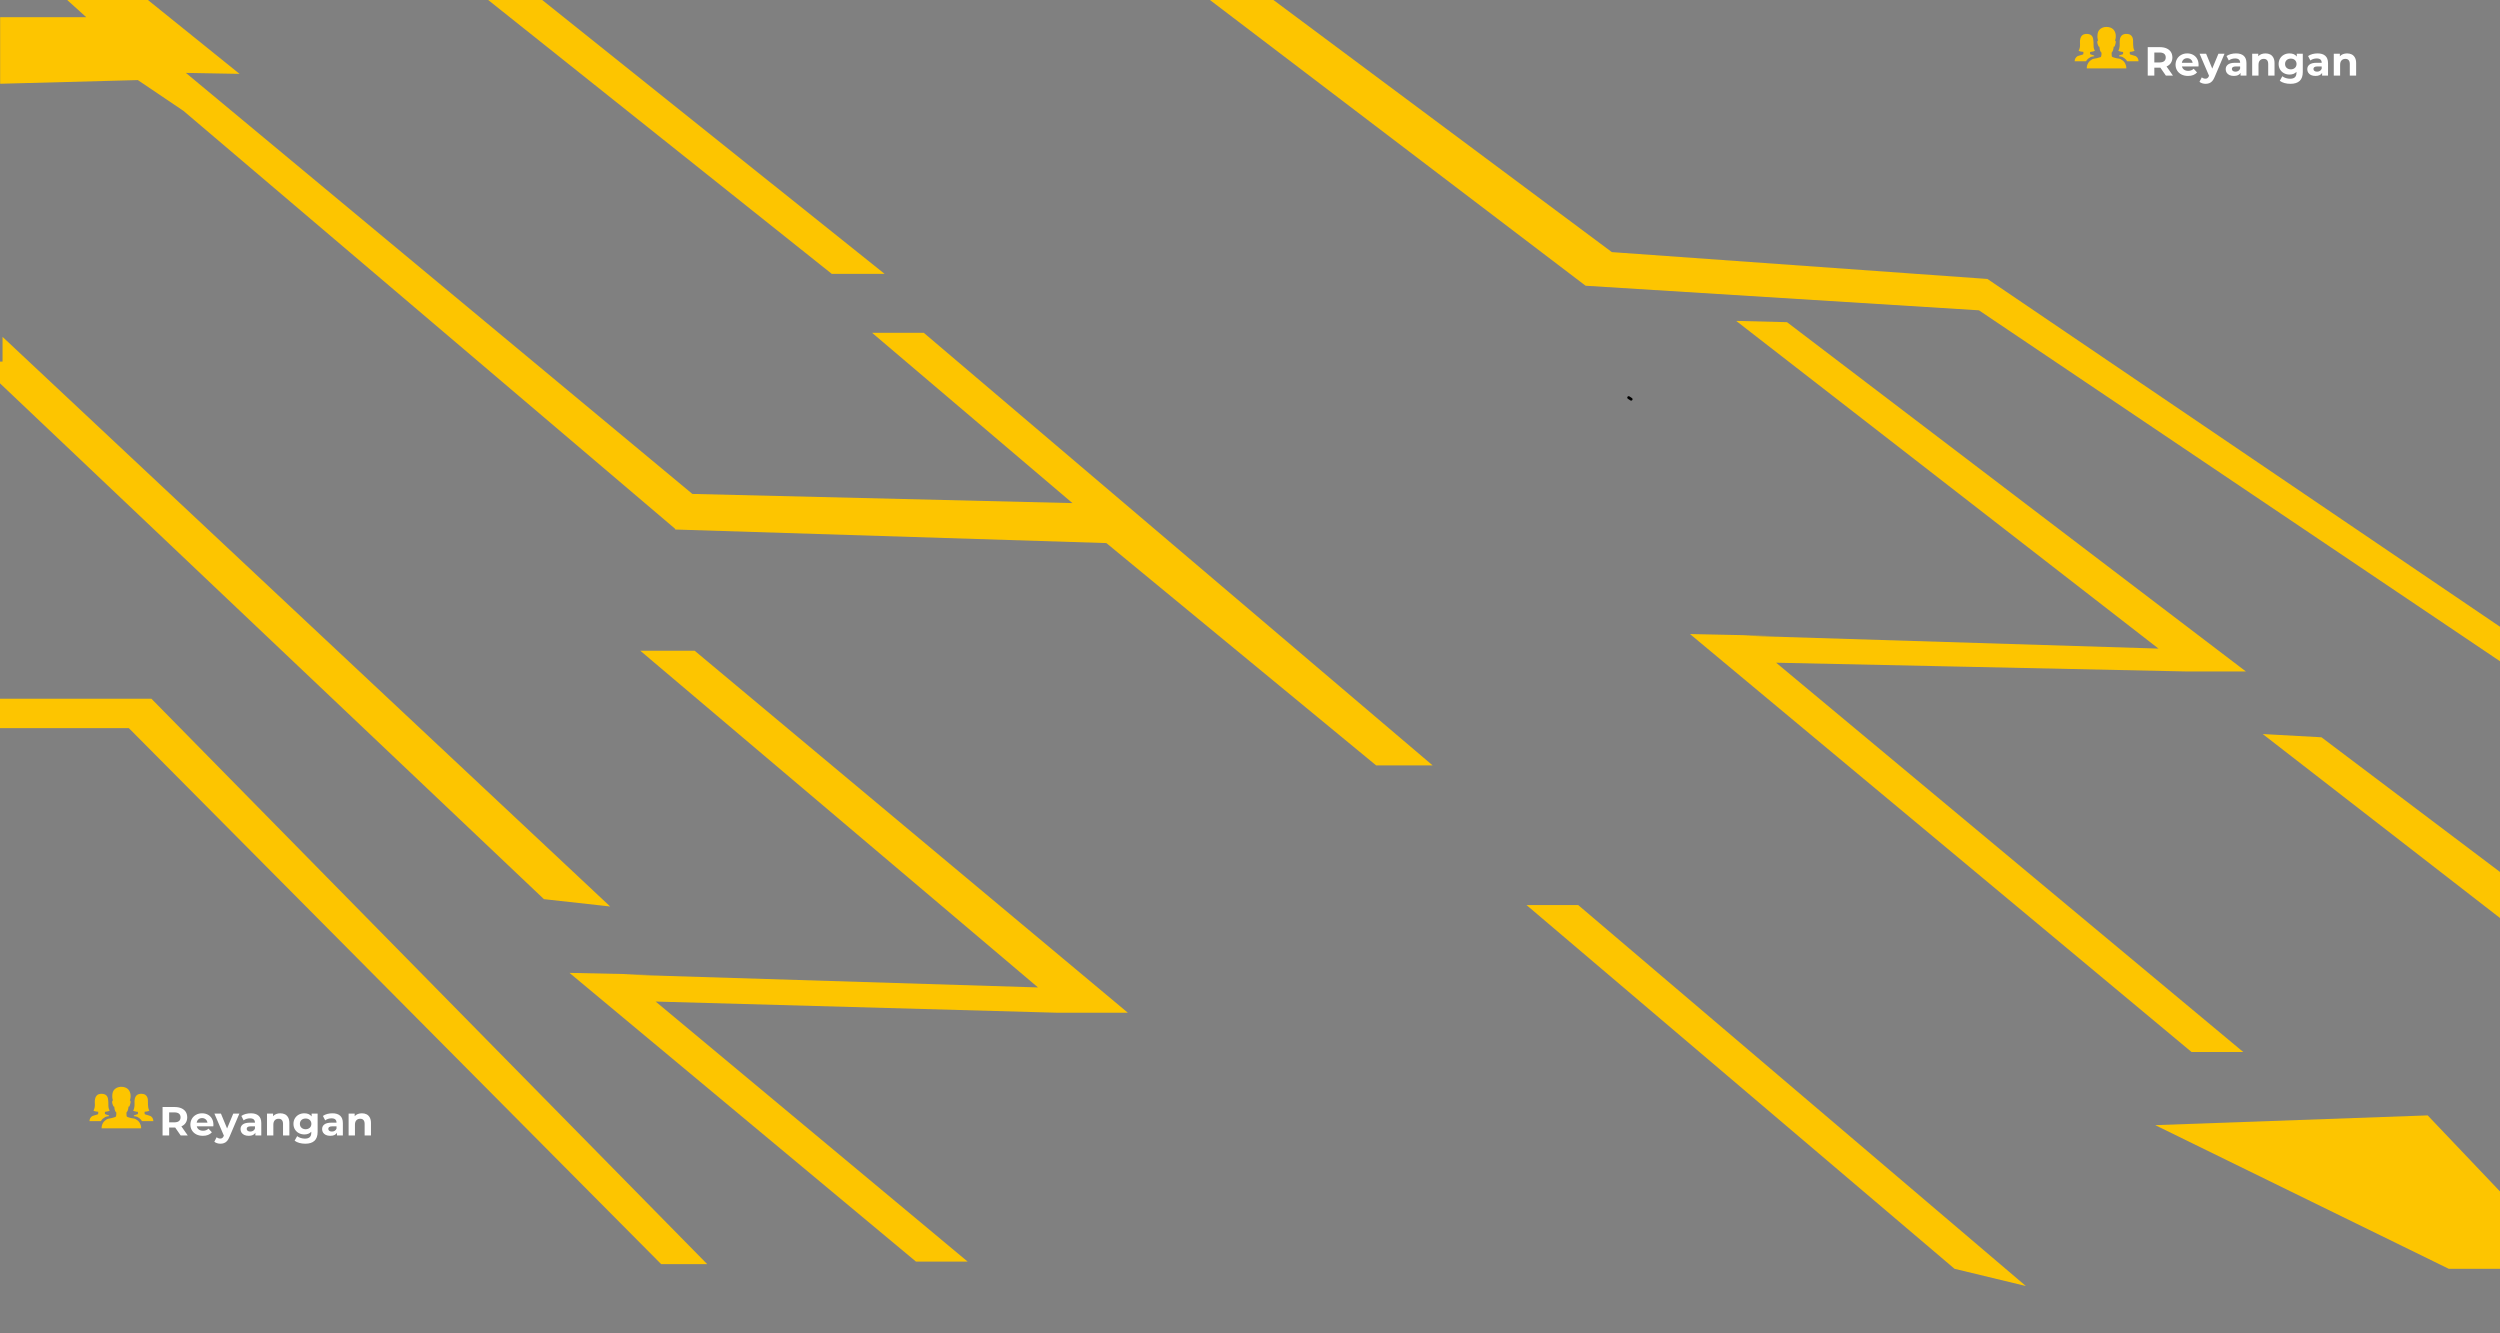 
<svg xmlns="http://www.w3.org/2000/svg" version="1.1" xmlns:xlink="http://www.w3.org/1999/xlink" preserveAspectRatio="none" x="0px" y="0px" width="885px" height="472px" viewBox="0 0 885 472">
<rect x="0" y="0" width="885" height="472" fill="#808080" stroke="none"/>
<defs>
<g id="Layer1_0_FILL">
<path fill="#FDC500" stroke="none" d="
M 0.05 -29.6
L 0.05 -21.4 30.55 6.1 0.05 6.1 0.05 29.65 48.8 28.35 64.95 39.25 239 187.2 239 187.45 391.65 192.25 487.15 270.95 507.15 270.95 327 117.8 308.7 117.8 379.65 178.1 245.1 174.85 65.8 25.8 84.8 26.15 15.65 -29.6 0.05 -29.6
M 691.9 449.15
L 717.15 455.25 558.7 320.4 540.4 320.4 691.9 449.15
M 866.85 449.15
L 888.4 449.15 888.4 425.35 859.4 394.85 762.95 398.3 866.85 449.15
M 887.55 326.95
L 887.55 310.6 821.8 261 801 259.85 887.55 326.95
M 774.05 237.7
L 795.05 237.7 632.6 114.05 614.6 113.6 764.1 229.6 617.25 225.05 626.7 225.05 598.25 224.45 775.8 372.4 794.1 372.4 628.75 234.6 774.05 237.7
M 413.35 -27.9
L 389.4 -29.6 561.3 101.15 700.55 109.85 887.55 235.8 889.25 235.95 889.25 224.75 703.55 98.75 570.6 89.25 413.35 -27.9
M 373.95 358.5
L 399.25 358.5 245.9 230.35 226.65 230.35 367.45 349.55 220.6 345 230.05 345 201.6 344.4 324.25 446.6 342.55 446.6 232.1 354.55 373.95 358.5
M -0.85 247.35
L -0.85 257.75 45.6 257.75 234.05 447.5 250.35 447.5 53.6 247.35 -0.85 247.35
M -0.85 128
L -0.85 134.9 192.55 318.3 216 320.9 0.9 119.25 0.9 128 -0.85 128
M 155 -29.55
L 135.75 -29.55 294.45 96.95 313.15 96.95 155 -29.55 Z"/>
</g>

<g id="Layer1_1_FILL">
<path fill="#FDC500" stroke="none" d="
M 516.85 457.7
L 516.85 457.65
Q 516.35 457.65 515.8 457.65
L 515.8 457.7 516.85 457.7
M 489.3 384.15
L 489.25 384.2 489.2 384.2
Q 489.15 384.2 489.1 384.25 489.05 384.3 489 384.3
L 488.9 384.35
Q 488.85 384.35 488.75 384.35
L 488.75 384.4
Q 488.75 384.45 488.7 384.45 488.65 384.45 488.6 384.5
L 488.55 384.55
Q 488.45 384.55 488.35 384.6 486.2 385.9 485.1 388.25 483.45 391.95 483.8 397.35 484.15 402.55 482.95 406.5 482.75 406.9 482.6 407.3 482.2 408.2 481.7 408.95
L 481.7 409
Q 481.8 409.1 481.9 409.2 482.1 409.35 482.35 409.5 482.5 409.55 482.65 409.7
L 482.75 409.7
Q 482.9 409.7 483 409.8 483.05 409.8 483.1 409.85 483.15 409.85 483.2 409.9 483.3 409.95 483.45 409.95 483.65 410.05 483.75 410.15 486.15 410.85 489 411.1 489.05 411.65 489.1 412.25 489.25 413.85 488.65 414.6 488.6 414.6 488.55 414.65 488.45 414.7 488.3 414.7 488.3 414.75 488.2 414.75 486.4 415.5 484.4 416 484.05 416.1 483.75 416.15 483.55 416.2 483.45 416.35 483.3 416.35 483.2 416.4 483.1 416.5 483 416.6 482.85 416.75 482.75 416.9 482.7 416.95 482.65 416.95 482.65 417 482.65 417.05
L 482.65 417.2
Q 482.65 417.25 482.65 417.3
L 482.65 417.35
Q 482.65 417.45 482.65 417.5
L 482.7 417.55 482.7 417.6
Q 482.75 417.65 482.75 417.7 485.4 417.9 487.6 418.6
L 487.6 418.65 487.65 418.65
Q 487.75 418.7 487.8 418.75 487.85 418.75 487.9 418.75 487.95 418.8 488 418.85 488.05 418.85 488.1 418.85 488.2 418.9 488.3 418.95
L 488.35 419 488.4 419
Q 488.45 419 488.45 419.05 488.5 419.05 488.55 419.1
L 488.6 419.15
Q 488.7 419.2 488.75 419.2 491.15 420.6 493.1 422.5 494.35 423.65 495.15 425.4
L 495.2 425.4
Q 504 425.4 512.8 425.4 512.6 422.25 511.35 420.3 510.1 418.5 508.25 417.45 505.95 416.7 503.65 416 502.05 415.55 500.5 415.1
L 500.45 415.05 500.3 415.05 500.25 415 500.25 414.95
Q 500.2 414.95 500.15 414.95 500.15 414.9 500.1 414.85 500.05 414.8 500 414.8 499.95 414.8 499.9 414.8 499.9 414.75 499.85 414.75 499.8 414.7 499.7 414.6 499.6 414.5 499.55 414.35 499.45 414.25 499.4 414.2 499.3 413.8 499.3 413.3 499.25 412.3 499.3 411.25 499.3 411.1 499.3 410.9 502.2 410.75 504.65 410.1 504.65 410.05 504.7 410.05 504.9 410 505 409.95 505.15 409.95 505.25 409.85
L 505.3 409.8 505.35 409.8
Q 505.45 409.7 505.55 409.7 505.6 409.7 505.65 409.65
L 505.65 409.6
Q 505.85 409.6 505.95 409.5 506.15 409.35 506.35 409.25 506.5 409.15 506.65 409 505.25 407.15 504.9 404.35 504.3 399.6 504.4 394.3 504.45 389.2 502 386.35 501.3 385.5 500.35 384.85 500.25 384.8 500.25 384.75 500.15 384.65 500.1 384.65 500 384.55 499.8 384.55
L 499.7 384.5 499.7 384.45 499.65 384.45
Q 499.55 384.45 499.55 384.4 499.5 384.35 499.45 384.3 499.4 384.3 499.35 384.3 499.3 384.3 499.25 384.25 499.2 384.2 499.15 384.2 499.05 384.15 498.9 384.1 498.7 384.05 498.5 384 498.4 383.95 498.3 383.85 496.15 383.2 493.2 383.25 490.95 383.45 489.3 384.15
M 456.2 374.2
L 456.2 374.25
Q 456.15 374.25 456.1 374.25 456.05 374.25 456.05 374.3 456 374.35 455.95 374.35 455.9 374.35 455.85 374.4 455.85 374.45 455.8 374.45
L 455.7 374.45 455.7 374.5
Q 455.7 374.55 455.6 374.55 453.85 375.55 452.55 377 450.15 379.65 449.7 384.05 449.1 389.3 450.5 393.35 450.5 393.45 450.6 393.5 450.6 393.55 450.6 393.6 450.25 393.6 450.05 393.7
L 450 393.7
Q 449.9 393.75 449.9 393.8
L 449.8 393.85
Q 449.7 393.95 449.65 394.05 449.55 394.25 449.5 394.4
L 449.45 394.45
Q 449.1 396.8 449.75 398.65 450.4 400.55 451.15 402.25 451.5 403.05 452.55 403 452.75 405.2 453.15 407.3 453.75 410.4 455.75 412.05 455.75 413.3 455.75 414.45 455.75 415.25 455.65 416 455.5 417.4 455 418.45 454.95 418.45 454.9 418.55 454.9 418.6 454.8 418.65 454.65 418.75 454.5 418.8 454.35 418.9 454.2 418.9
L 454.2 418.95
Q 454.15 419 454.1 419 454.05 419 454 419.05 453.95 419.05 453.9 419.1
L 453.85 419.1
Q 453.8 419.1 453.8 419.15 453.75 419.2 453.65 419.2
L 453.6 419.2
Q 448.75 420.85 443.2 421.7 442.75 421.8 442.45 421.95 442.4 421.95 442.4 422 442.25 422.05 442.15 422.05 442.1 422.1 442.05 422.1 442 422.15 441.95 422.2 441.9 422.2 441.85 422.2
L 441.85 422.25 441.75 422.25
Q 441.7 422.3 441.7 422.35 441.6 422.35 441.55 422.35
L 441.5 422.4 441.45 422.4
Q 441.45 422.45 441.4 422.45
L 441.35 422.45
Q 441.35 422.5 441.3 422.5 441.25 422.55 441.2 422.55
L 441.1 422.6
Q 441 422.7 440.9 422.75 440.85 422.85 440.75 422.85 438.95 423.85 437.55 425.25 434.95 427.75 433.75 431.6 433.1 433.65 433.1 436.35
L 433.1 436.4
Q 463.55 436.4 494 436.4 494 433.95 493.5 432.05 492.35 428.05 489.9 425.5 488.1 423.65 485.65 422.45
L 485.65 422.4
Q 485.65 422.35 485.6 422.35
L 485.55 422.35 485.5 422.3 485.45 422.3
Q 485.4 422.3 485.4 422.25 485.35 422.25 485.3 422.25
L 485.3 422.2
Q 485.25 422.2 485.2 422.15 485.15 422.15 485.1 422.15 485.05 422.1 485 422.1
L 485 422.05 484.95 422.05 484.85 422
Q 484.75 421.95 484.7 421.9 484.65 421.9 484.6 421.9 484.55 421.9 484.5 421.85 484.3 421.8 484.15 421.7 483.85 421.65 483.6 421.5 478 420.85 473.45 419.2
L 473.4 419.2 473.35 419.15
Q 473.25 419.1 473.2 419.05 473.15 419.05 473.1 419 473.05 419 473 419 472.9 418.95 472.85 418.9 472.75 418.85 472.7 418.8 472.6 418.75 472.45 418.65 472.4 418.6 472.25 418.6 471.6 417.9 471.5 416.65 471.5 416.35 471.5 416 471.4 414.1 471.35 412.1 472.55 410.9 473.25 409.2 474.3 406.5 474.55 403.05 474.6 402.9 474.7 402.95 475.05 403.1 475.3 403 475.35 403 475.45 402.9 475.55 402.85 475.65 402.75 475.85 402.6 476 402.4 476.2 402.05 476.35 401.65
L 476.35 401.6
Q 476.7 400.15 477.2 398.8 477.95 396.85 477.65 394.45 477.55 394.45 477.5 394.4 477.5 394.35 477.5 394.25 477.45 394.15 477.4 394.05 477.3 393.85 477.2 393.75 477.2 393.7 477.1 393.7
L 477.05 393.7
Q 476.85 393.6 476.5 393.6 477.3 391.9 477.6 389.65 478.25 384.55 476.7 380.7 475.2 376.8 471.85 374.7 471.6 374.6 471.5 374.45
L 471.4 374.45
Q 471.25 374.4 471.25 374.35 471.2 374.35 471.15 374.3 471.1 374.25 470.95 374.25
L 470.95 374.2
Q 470.9 374.2 470.85 374.15 470.8 374.15 470.8 374.1
L 470.7 374.1 470.7 374.05
Q 470.65 374.05 470.55 374
L 470.45 374
Q 470.45 373.95 470.4 373.95
L 470.4 373.9
Q 470.35 373.9 470.3 373.9 470.25 373.85 470.2 373.85 470.1 373.75 470.05 373.75
L 470 373.75
Q 467.1 372.45 462.9 372.5 459.8 372.65 457.5 373.6 457.45 373.65 457.4 373.65 457.35 373.65 457.35 373.7
L 457.3 373.7
Q 457.25 373.7 457.2 373.75
L 457.1 373.75 457.1 373.8
Q 457.05 373.8 457 373.85 456.9 373.9 456.85 373.9 456.8 373.9 456.75 373.95 456.7 374 456.65 374
L 456.55 374
Q 456.55 374.05 456.5 374.05
L 456.45 374.1 456.4 374.1 456.3 374.15
Q 456.25 374.2 456.2 374.2
M 428 384.3
Q 427.95 384.3 427.9 384.3 427.8 384.35 427.7 384.35 427.65 384.4 427.65 384.45
L 427.55 384.45
Q 427.55 384.5 427.5 384.5 427.45 384.5 427.4 384.55
L 427.3 384.55
Q 427.3 384.6 427.25 384.65
L 427.2 384.65
Q 427.05 384.65 427 384.75 426.95 384.8 426.85 384.85 424.85 386.3 423.85 388.65 422.3 392.5 422.7 397.95 423.1 403.45 421.55 407.2 421.15 408.15 420.6 409 420.7 409.05 420.8 409.15 421 409.25 421.2 409.4 421.4 409.55 421.6 409.6
L 421.6 409.65
Q 421.6 409.7 421.65 409.7 421.75 409.7 421.85 409.75 421.85 409.8 421.9 409.85 422 409.85 422.1 409.9 422.2 409.95 422.4 410 422.5 410 422.6 410.1 425 410.75 427.95 410.85 427.95 411.35 427.95 411.9 428 412.95 427.8 414 427.8 414.05 427.85 414.2 427.75 414.25 427.75 414.35 427.7 414.45 427.65 414.5 427.55 414.6 427.4 414.7 427.35 414.7 427.3 414.8 427.25 414.8 427.15 414.85 427.1 414.9 427.1 414.95 427.05 415 426.9 415.05
L 426.8 415.05
Q 426.75 415.1 426.7 415.1
L 426.7 415.15 426.6 415.15
Q 425.1 415.55 423.6 416 421.25 416.7 419 417.45 416.75 418.75 415.5 421.05 414.55 422.8 414.45 425.3
L 414.45 425.4
Q 423.25 425.4 432.05 425.4 433.2 423.1 435.05 421.55 436.6 420.25 438.45 419.25 438.5 419.2 438.55 419.2 438.65 419.15 438.65 419.1 438.8 419.05 438.9 419
L 438.95 419
Q 438.95 418.95 439 418.95 439 418.9 439.05 418.9 439.1 418.9 439.15 418.9 439.2 418.85 439.25 418.85
L 439.25 418.8
Q 439.3 418.75 439.35 418.75
L 439.45 418.7
Q 439.5 418.65 439.6 418.65
L 439.65 418.65
Q 441.8 417.85 444.5 417.7
L 444.5 417.65
Q 444.6 417.6 444.6 417.5
L 444.6 417.45
Q 444.6 417.4 444.6 417.35
L 444.6 416.95
Q 444.5 416.9 444.45 416.8 444.4 416.7 444.3 416.6 444.15 416.45 443.9 416.35
L 443.8 416.35
Q 443.3 416.2 442.75 416 441 415.45 439.25 414.85 439.15 414.8 439 414.8 438.95 414.75 438.9 414.75 438.85 414.7 438.8 414.7 438.75 414.65 438.65 414.6 438.2 414.4 438.15 413.7 438.1 412.3 438.25 411.1 441.05 410.8 443.5 410.15 443.55 410.1 443.6 410.05 443.75 410.05 443.85 410 444 409.95 444.15 409.85 444.2 409.85 444.25 409.8 444.3 409.75 444.35 409.7 444.4 409.7 444.45 409.7 444.5 409.7 444.6 409.7 444.7 409.6 444.8 409.5 445.05 409.35 445.3 409.25 445.4 409.15 445.55 409 445.35 408.6 445.15 408.2 444.7 407.4 444.3 406.5 443.45 403.95 443.55 400.7 443.7 395.4 442.9 390.8 442.15 386.5 438.9 384.65 438.8 384.6 438.8 384.55 438.75 384.55 438.65 384.5 438.65 384.45 438.55 384.45 438.5 384.45 438.45 384.35 438.4 384.35 438.35 384.35
L 438.35 384.3
Q 438.25 384.3 438.1 384.25
L 438.05 384.2
Q 435.65 383.1 431.95 383.25 430.35 383.4 429.1 383.85 429.05 383.85 428.9 383.85 428.8 383.95 428.7 383.95 428.35 384.05 428.15 384.15 428.05 384.2 428 384.3 Z"/>

<path fill="#FFFFFF" stroke="none" d="
M 564.9 419.55
Q 564.85 414.6 562.6 411.05 560.25 407.5 556 405.6 551.75 403.7 545.9 403.65
L 526.95 403.65 526.95 447.45 537.1 447.45 537.1 435.25 546.4 435.25 554.85 447.45 565.75 447.45 555.9 433.4
Q 560.2 431.55 562.5 428.05 564.85 424.5 564.9 419.55
M 552.3 413.9
Q 554.65 415.9 554.65 419.55 554.65 423.15 552.3 425.15 549.95 427.15 545.35 427.2
L 537.1 427.2 537.1 411.9 545.35 411.9
Q 549.95 411.95 552.3 413.9
M 596.65 415.4
Q 592.7 413.3 587.7 413.3 582.55 413.3 578.5 415.55 574.45 417.75 572.15 421.65 569.85 425.55 569.75 430.6 569.8 435.7 572.15 439.55 574.55 443.5 578.8 445.7 583.1 447.95 589 447.95 593.55 447.95 597 446.6 600.5 445.2 602.85 442.55
L 597.65 436.9
Q 595.95 438.55 593.9 439.35 591.9 440.15 589.2 440.15 585.35 440.1 582.85 438.35 580.35 436.55 579.6 433.35
L 605.05 433.35
Q 605.1 432.75 605.15 432.05 605.2 431.3 605.2 430.75 605.15 425.3 602.85 421.4 600.6 417.5 596.65 415.4
M 579.45 427.7
Q 580.05 424.4 582.2 422.55 584.4 420.7 587.8 420.65 591.1 420.7 593.3 422.6 595.5 424.45 596.05 427.7
L 579.45 427.7
M 635.75 413.8
L 626.25 436.65 616.8 413.8 606.75 413.8 621.3 447.7 621.2 448.05
Q 620.25 450.25 618.95 451.25 617.65 452.25 615.7 452.2 614.2 452.2 612.8 451.65 611.3 451.1 610.2 450.1
L 606.6 457.05
Q 608.3 458.5 610.8 459.3 613.35 460.1 616 460.1 619.05 460.1 621.55 459.15 624.15 458.2 626.25 455.9 628.3 453.55 629.95 449.55
L 645.15 413.8 635.75 413.8
M 662.75 413.3
Q 658.65 413.3 654.85 414.3 651.05 415.35 648.2 417.35
L 651.7 424.2
Q 653.6 422.7 656.15 421.85 658.7 421.05 661.4 421.05 665.35 421.05 667.3 422.75 669.15 424.5 669.15 427.7
L 661.4 427.7
Q 653.8 427.75 650.35 430.5 646.9 433.2 646.95 437.75 647 440.7 648.45 443 649.95 445.3 652.75 446.65 655.6 447.95 659.5 447.95 663.25 447.95 665.85 446.8 668.45 445.6 669.8 443.25
L 669.8 447.45 678.9 447.45 678.9 428.25
Q 678.85 420.6 674.65 416.95 670.45 413.25 662.75 413.3
M 656.45 437.3
Q 656.4 435.6 657.75 434.5 659.1 433.4 662.5 433.35
L 669.15 433.35 669.15 436.8
Q 668.3 439.1 666.35 440.25 664.45 441.4 661.95 441.4 659.35 441.35 657.95 440.25 656.5 439.15 656.45 437.3
M 720.25 419.75
Q 718.45 416.45 715.35 414.85 712.2 413.3 708.2 413.3 704.75 413.3 701.85 414.4 699 415.55 697.05 417.7
L 697.05 413.8 687.7 413.8 687.7 447.45 697.45 447.45 697.45 430.8
Q 697.5 426.15 699.75 423.95 701.95 421.65 705.55 421.7 708.8 421.65 710.55 423.65 712.35 425.6 712.35 429.65
L 712.35 447.45 722.1 447.45 722.1 428.15
Q 722.1 423.05 720.25 419.75
M 765.6 413.8
L 756.35 413.8 756.35 418.1
Q 754.45 415.65 751.6 414.45 748.75 413.3 745.2 413.3 740.5 413.3 736.7 415.3 732.95 417.3 730.7 420.95 728.45 424.6 728.4 429.55 728.45 434.5 730.7 438.15 732.95 441.8 736.7 443.8 740.5 445.8 745.2 445.85 748.5 445.85 751.25 444.8 753.9 443.75 755.85 441.65
L 755.85 443.1
Q 755.9 447.65 753.5 449.95 751.1 452.3 746 452.3 742.7 452.25 739.5 451.25 736.35 450.25 734.1 448.45
L 730.2 455.45
Q 733.2 457.75 737.55 458.95 741.9 460.1 746.7 460.1 755.85 460.1 760.75 455.65 765.6 451.2 765.6 441.85
L 765.6 413.8
M 740.8 423.55
Q 743.25 421.35 747.15 421.3 751.1 421.35 753.5 423.55 755.9 425.8 756 429.55 755.9 433.35 753.5 435.55 751.1 437.75 747.15 437.85 743.25 437.75 740.8 435.55 738.35 433.35 738.3 429.6 738.35 425.8 740.8 423.55
M 788.3 413.3
Q 784.2 413.3 780.4 414.3 776.6 415.35 773.75 417.35
L 777.25 424.2
Q 779.15 422.7 781.7 421.85 784.25 421.05 786.95 421.05 790.9 421.05 792.85 422.75 794.7 424.5 794.7 427.7
L 786.95 427.7
Q 779.35 427.75 775.9 430.5 772.45 433.2 772.5 437.75 772.55 440.7 774 443 775.5 445.3 778.3 446.65 781.15 447.95 785.05 447.95 788.8 447.95 791.4 446.8 794 445.6 795.35 443.25
L 795.35 447.45 804.45 447.45 804.45 428.25
Q 804.4 420.6 800.2 416.95 796 413.25 788.3 413.3
M 783.3 434.5
Q 784.65 433.4 788.05 433.35
L 794.7 433.35 794.7 436.8
Q 793.85 439.1 791.9 440.25 790 441.4 787.5 441.4 784.9 441.35 783.5 440.25 782.05 439.15 782 437.3 781.95 435.6 783.3 434.5
M 840.95 414.85
Q 837.8 413.3 833.8 413.3 830.35 413.3 827.45 414.4 824.6 415.55 822.65 417.7
L 822.65 413.8 813.3 413.8 813.3 447.45 823.05 447.45 823.05 430.8
Q 823.1 426.15 825.35 423.95 827.55 421.65 831.15 421.7 834.4 421.65 836.15 423.65 837.95 425.6 837.95 429.65
L 837.95 447.45 847.7 447.45 847.7 428.15
Q 847.7 423.05 845.85 419.75 844.05 416.45 840.95 414.85 Z"/>
</g>

<g id="Layer1_2_FILL">
<path fill="#FDC500" stroke="none" d="
M 515.8 457.7
L 516.85 457.7 516.85 457.65
Q 516.35 457.65 515.8 457.65
L 515.8 457.7
M 489.3 384.15
L 489.25 384.2 489.2 384.2
Q 489.15 384.2 489.1 384.25 489.05 384.3 489 384.3
L 488.9 384.35
Q 488.85 384.35 488.75 384.35
L 488.75 384.4
Q 488.75 384.45 488.7 384.45 488.65 384.45 488.6 384.5
L 488.55 384.55
Q 488.45 384.55 488.35 384.6 486.2 385.9 485.1 388.25 483.45 391.95 483.8 397.35 484.15 402.55 482.95 406.5 482.75 406.9 482.6 407.3 482.2 408.2 481.7 408.95
L 481.7 409
Q 481.8 409.1 481.9 409.2 482.1 409.35 482.35 409.5 482.5 409.55 482.65 409.7
L 482.75 409.7
Q 482.9 409.7 483 409.8 483.05 409.8 483.1 409.85 483.15 409.85 483.2 409.9 483.3 409.95 483.45 409.95 483.65 410.05 483.75 410.15 486.15 410.85 489 411.1 489.05 411.65 489.1 412.25 489.25 413.85 488.65 414.6 488.6 414.6 488.55 414.65 488.45 414.7 488.3 414.7 488.3 414.75 488.2 414.75 486.4 415.5 484.4 416 484.05 416.1 483.75 416.15 483.55 416.2 483.45 416.35 483.3 416.35 483.2 416.4 483.1 416.5 483 416.6 482.85 416.75 482.75 416.9 482.7 416.95 482.65 416.95 482.65 417 482.65 417.05
L 482.65 417.2
Q 482.65 417.25 482.65 417.3
L 482.65 417.35
Q 482.65 417.45 482.65 417.5
L 482.7 417.55 482.7 417.6
Q 482.75 417.65 482.75 417.7 485.4 417.9 487.6 418.6
L 487.6 418.65 487.65 418.65
Q 487.75 418.7 487.8 418.75 487.85 418.75 487.9 418.75 487.95 418.8 488 418.85 488.05 418.85 488.1 418.85 488.2 418.9 488.3 418.95
L 488.35 419 488.4 419
Q 488.45 419 488.45 419.05 488.5 419.05 488.55 419.1
L 488.6 419.15
Q 488.7 419.2 488.75 419.2 491.15 420.6 493.1 422.5 494.35 423.65 495.15 425.4
L 495.2 425.4
Q 504 425.4 512.8 425.4 512.6 422.25 511.35 420.3 510.1 418.5 508.25 417.45 505.95 416.7 503.65 416 502.05 415.55 500.5 415.1
L 500.45 415.05 500.3 415.05 500.25 415 500.25 414.95
Q 500.2 414.95 500.15 414.95 500.15 414.9 500.1 414.85 500.05 414.8 500 414.8 499.95 414.8 499.9 414.8 499.9 414.75 499.85 414.75 499.8 414.7 499.7 414.6 499.6 414.5 499.55 414.35 499.45 414.25 499.4 414.2 499.3 413.8 499.3 413.3 499.25 412.3 499.3 411.25 499.3 411.1 499.3 410.9 502.2 410.75 504.65 410.1 504.65 410.05 504.7 410.05 504.9 410 505 409.95 505.15 409.95 505.25 409.85
L 505.3 409.8 505.35 409.8
Q 505.45 409.7 505.55 409.7 505.6 409.7 505.65 409.65
L 505.65 409.6
Q 505.85 409.6 505.95 409.5 506.15 409.35 506.35 409.25 506.5 409.15 506.65 409 505.25 407.15 504.9 404.35 504.3 399.6 504.4 394.3 504.45 389.2 502 386.35 501.3 385.5 500.35 384.85 500.25 384.8 500.25 384.75 500.15 384.65 500.1 384.65 500 384.55 499.8 384.55
L 499.7 384.5 499.7 384.45 499.65 384.45
Q 499.55 384.45 499.55 384.4 499.5 384.35 499.45 384.3 499.4 384.3 499.35 384.3 499.3 384.3 499.25 384.25 499.2 384.2 499.15 384.2 499.05 384.15 498.9 384.1 498.7 384.05 498.5 384 498.4 383.95 498.3 383.85 496.15 383.2 493.2 383.25 490.95 383.45 489.3 384.15
M 456.2 374.2
L 456.2 374.25
Q 456.15 374.25 456.1 374.25 456.05 374.25 456.05 374.3 456 374.35 455.95 374.35 455.9 374.35 455.85 374.4 455.85 374.45 455.8 374.45
L 455.7 374.45 455.7 374.5
Q 455.7 374.55 455.6 374.55 453.85 375.55 452.55 377 450.15 379.65 449.7 384.05 449.1 389.3 450.5 393.35 450.5 393.45 450.6 393.5 450.6 393.55 450.6 393.6 450.25 393.6 450.05 393.7
L 450 393.7
Q 449.9 393.75 449.9 393.8
L 449.8 393.85
Q 449.7 393.95 449.65 394.05 449.55 394.25 449.5 394.4
L 449.45 394.45
Q 449.1 396.8 449.75 398.65 450.4 400.55 451.15 402.25 451.5 403.05 452.55 403 452.75 405.2 453.15 407.3 453.75 410.4 455.75 412.05 455.75 413.3 455.75 414.45 455.75 415.25 455.65 416 455.5 417.4 455 418.45 454.95 418.45 454.9 418.55 454.9 418.6 454.8 418.65 454.65 418.75 454.5 418.8 454.35 418.9 454.2 418.9
L 454.2 418.95
Q 454.15 419 454.1 419 454.05 419 454 419.05 453.95 419.05 453.9 419.1
L 453.85 419.1
Q 453.8 419.1 453.8 419.15 453.75 419.2 453.65 419.2
L 453.6 419.2
Q 448.75 420.85 443.2 421.7 442.75 421.8 442.45 421.95 442.4 421.95 442.4 422 442.25 422.05 442.15 422.05 442.1 422.1 442.05 422.1 442 422.15 441.95 422.2 441.9 422.2 441.85 422.2
L 441.85 422.25 441.75 422.25
Q 441.7 422.3 441.7 422.35 441.6 422.35 441.55 422.35
L 441.5 422.4 441.45 422.4
Q 441.45 422.45 441.4 422.45
L 441.35 422.45
Q 441.35 422.5 441.3 422.5 441.25 422.55 441.2 422.55
L 441.1 422.6
Q 441 422.7 440.9 422.75 440.85 422.85 440.75 422.85 438.95 423.85 437.55 425.25 434.95 427.75 433.75 431.6 433.1 433.65 433.1 436.35
L 433.1 436.4
Q 463.55 436.4 494 436.4 494 433.95 493.5 432.05 492.35 428.05 489.9 425.5 488.1 423.65 485.65 422.45
L 485.65 422.4
Q 485.65 422.35 485.6 422.35
L 485.55 422.35 485.5 422.3 485.45 422.3
Q 485.4 422.3 485.4 422.25 485.35 422.25 485.3 422.25
L 485.3 422.2
Q 485.25 422.2 485.2 422.15 485.15 422.15 485.1 422.15 485.05 422.1 485 422.1
L 485 422.05 484.95 422.05 484.85 422
Q 484.75 421.95 484.7 421.9 484.65 421.9 484.6 421.9 484.55 421.9 484.5 421.85 484.3 421.8 484.15 421.7 483.85 421.65 483.6 421.5 478 420.85 473.45 419.2
L 473.4 419.2 473.35 419.15
Q 473.25 419.1 473.2 419.05 473.15 419.05 473.1 419 473.05 419 473 419 472.9 418.95 472.85 418.9 472.75 418.85 472.7 418.8 472.6 418.75 472.45 418.65 472.4 418.6 472.25 418.6 471.6 417.9 471.5 416.65 471.5 416.35 471.5 416 471.4 414.1 471.35 412.1 472.55 410.9 473.25 409.2 474.3 406.5 474.55 403.05 474.6 402.9 474.7 402.95 475.05 403.1 475.3 403 475.35 403 475.45 402.9 475.55 402.85 475.65 402.75 475.85 402.6 476 402.4 476.2 402.05 476.35 401.65
L 476.35 401.6
Q 476.7 400.15 477.2 398.8 477.95 396.85 477.65 394.45 477.55 394.45 477.5 394.4 477.5 394.35 477.5 394.25 477.45 394.15 477.4 394.05 477.3 393.85 477.2 393.75 477.2 393.7 477.1 393.7
L 477.05 393.7
Q 476.85 393.6 476.5 393.6 477.3 391.9 477.6 389.65 478.25 384.55 476.7 380.7 475.2 376.8 471.85 374.7 471.6 374.6 471.5 374.45
L 471.4 374.45
Q 471.25 374.4 471.25 374.35 471.2 374.35 471.15 374.3 471.1 374.25 470.95 374.25
L 470.95 374.2
Q 470.9 374.2 470.85 374.15 470.8 374.15 470.8 374.1
L 470.7 374.1 470.7 374.05
Q 470.65 374.05 470.55 374
L 470.45 374
Q 470.45 373.95 470.4 373.95
L 470.4 373.9
Q 470.35 373.9 470.3 373.9 470.25 373.85 470.2 373.85 470.1 373.75 470.05 373.75
L 470 373.75
Q 467.1 372.45 462.9 372.5 459.8 372.65 457.5 373.6 457.45 373.65 457.4 373.65 457.35 373.65 457.35 373.7
L 457.3 373.7
Q 457.25 373.7 457.2 373.75
L 457.1 373.75 457.1 373.8
Q 457.05 373.8 457 373.85 456.9 373.9 456.85 373.9 456.8 373.9 456.75 373.95 456.7 374 456.65 374
L 456.55 374
Q 456.55 374.05 456.5 374.05
L 456.45 374.1 456.4 374.1 456.3 374.15
Q 456.25 374.2 456.2 374.2
M 429.1 383.85
Q 429.05 383.85 428.9 383.85 428.8 383.95 428.7 383.95 428.35 384.05 428.15 384.15 428.05 384.2 428 384.3 427.95 384.3 427.9 384.3 427.8 384.35 427.7 384.35 427.65 384.4 427.65 384.45
L 427.55 384.45
Q 427.55 384.5 427.5 384.5 427.45 384.5 427.4 384.55
L 427.3 384.55
Q 427.3 384.6 427.25 384.65
L 427.2 384.65
Q 427.05 384.65 427 384.75 426.95 384.8 426.85 384.85 424.85 386.3 423.85 388.65 422.3 392.5 422.7 397.95 423.1 403.45 421.55 407.2 421.15 408.15 420.6 409 420.7 409.05 420.8 409.15 421 409.25 421.2 409.4 421.4 409.55 421.6 409.6
L 421.6 409.65
Q 421.6 409.7 421.65 409.7 421.75 409.7 421.85 409.75 421.85 409.8 421.9 409.85 422 409.85 422.1 409.9 422.2 409.95 422.4 410 422.5 410 422.6 410.1 425 410.75 427.95 410.85 427.95 411.35 427.95 411.9 428 412.95 427.8 414 427.8 414.05 427.85 414.2 427.75 414.25 427.75 414.35 427.7 414.45 427.65 414.5 427.55 414.6 427.4 414.7 427.35 414.7 427.3 414.8 427.25 414.8 427.15 414.85 427.1 414.9 427.1 414.95 427.05 415 426.9 415.05
L 426.8 415.05
Q 426.75 415.1 426.7 415.1
L 426.7 415.15 426.6 415.15
Q 425.1 415.55 423.6 416 421.25 416.7 419 417.45 416.75 418.75 415.5 421.05 414.55 422.8 414.45 425.3
L 414.45 425.4
Q 423.25 425.4 432.05 425.4 433.2 423.1 435.05 421.55 436.6 420.25 438.45 419.25 438.5 419.2 438.55 419.2 438.65 419.15 438.65 419.1 438.8 419.05 438.9 419
L 438.95 419
Q 438.95 418.95 439 418.95 439 418.9 439.05 418.9 439.1 418.9 439.15 418.9 439.2 418.85 439.25 418.85
L 439.25 418.8
Q 439.3 418.75 439.35 418.75
L 439.45 418.7
Q 439.5 418.65 439.6 418.65
L 439.65 418.65
Q 441.8 417.85 444.5 417.7
L 444.5 417.65
Q 444.6 417.6 444.6 417.5
L 444.6 417.45
Q 444.6 417.4 444.6 417.35
L 444.6 416.95
Q 444.5 416.9 444.45 416.8 444.4 416.7 444.3 416.6 444.15 416.45 443.9 416.35
L 443.8 416.35
Q 443.3 416.2 442.75 416 441 415.45 439.25 414.85 439.15 414.8 439 414.8 438.95 414.75 438.9 414.75 438.85 414.7 438.8 414.7 438.75 414.65 438.65 414.6 438.2 414.4 438.15 413.7 438.1 412.3 438.25 411.1 441.05 410.8 443.5 410.15 443.55 410.1 443.6 410.05 443.75 410.05 443.85 410 444 409.95 444.15 409.85 444.2 409.85 444.25 409.8 444.3 409.75 444.35 409.7 444.4 409.7 444.45 409.7 444.5 409.7 444.6 409.7 444.7 409.6 444.8 409.5 445.05 409.35 445.3 409.25 445.4 409.15 445.55 409 445.35 408.6 445.15 408.2 444.7 407.4 444.3 406.5 443.45 403.95 443.55 400.7 443.7 395.4 442.9 390.8 442.15 386.5 438.9 384.65 438.8 384.6 438.8 384.55 438.75 384.55 438.65 384.5 438.65 384.45 438.55 384.45 438.5 384.45 438.45 384.35 438.4 384.35 438.35 384.35
L 438.35 384.3
Q 438.25 384.3 438.1 384.25
L 438.05 384.2
Q 435.65 383.1 431.95 383.25 430.35 383.4 429.1 383.85 Z"/>

<path fill="#FFFFFF" stroke="none" d="
M 562.6 411.05
Q 560.25 407.5 556 405.6 551.75 403.7 545.9 403.65
L 526.95 403.65 526.95 447.45 537.1 447.45 537.1 435.25 546.4 435.25 554.85 447.45 565.75 447.45 555.9 433.4
Q 560.2 431.55 562.5 428.05 564.85 424.5 564.9 419.55 564.85 414.6 562.6 411.05
M 552.3 413.9
Q 554.65 415.9 554.65 419.55 554.65 423.15 552.3 425.15 549.95 427.15 545.35 427.2
L 537.1 427.2 537.1 411.9 545.35 411.9
Q 549.95 411.95 552.3 413.9
M 596.65 415.4
Q 592.7 413.3 587.7 413.3 582.55 413.3 578.5 415.55 574.45 417.75 572.15 421.65 569.85 425.55 569.75 430.6 569.8 435.7 572.15 439.55 574.55 443.5 578.8 445.7 583.1 447.95 589 447.95 593.55 447.95 597 446.6 600.5 445.2 602.85 442.55
L 597.65 436.9
Q 595.95 438.55 593.9 439.35 591.9 440.15 589.2 440.15 585.35 440.1 582.85 438.35 580.35 436.55 579.6 433.35
L 605.05 433.35
Q 605.1 432.75 605.15 432.05 605.2 431.3 605.2 430.75 605.15 425.3 602.85 421.4 600.6 417.5 596.65 415.4
M 579.45 427.7
Q 580.05 424.4 582.2 422.55 584.4 420.7 587.8 420.65 591.1 420.7 593.3 422.6 595.5 424.45 596.05 427.7
L 579.45 427.7
M 635.75 413.8
L 626.25 436.65 616.8 413.8 606.75 413.8 621.3 447.7 621.2 448.05
Q 620.25 450.25 618.95 451.25 617.65 452.25 615.7 452.2 614.2 452.2 612.8 451.65 611.3 451.1 610.2 450.1
L 606.6 457.05
Q 608.3 458.5 610.8 459.3 613.35 460.1 616 460.1 619.05 460.1 621.55 459.15 624.15 458.2 626.25 455.9 628.3 453.55 629.95 449.55
L 645.15 413.8 635.75 413.8
M 662.75 413.3
Q 658.65 413.3 654.85 414.3 651.05 415.35 648.2 417.35
L 651.7 424.2
Q 653.6 422.7 656.15 421.85 658.7 421.05 661.4 421.05 665.35 421.05 667.3 422.75 669.15 424.5 669.15 427.7
L 661.4 427.7
Q 653.8 427.75 650.35 430.5 646.9 433.2 646.95 437.75 647 440.7 648.45 443 649.95 445.3 652.75 446.65 655.6 447.95 659.5 447.95 663.25 447.95 665.85 446.8 668.45 445.6 669.8 443.25
L 669.8 447.45 678.9 447.45 678.9 428.25
Q 678.85 420.6 674.65 416.95 670.45 413.25 662.75 413.3
M 656.45 437.3
Q 656.4 435.6 657.75 434.5 659.1 433.4 662.5 433.35
L 669.15 433.35 669.15 436.8
Q 668.3 439.1 666.35 440.25 664.45 441.4 661.95 441.4 659.35 441.35 657.95 440.25 656.5 439.15 656.45 437.3
M 720.25 419.75
Q 718.45 416.45 715.35 414.85 712.2 413.3 708.2 413.3 704.75 413.3 701.85 414.4 699 415.55 697.05 417.7
L 697.05 413.8 687.7 413.8 687.7 447.45 697.45 447.45 697.45 430.8
Q 697.5 426.15 699.75 423.95 701.95 421.65 705.55 421.7 708.8 421.65 710.55 423.65 712.35 425.6 712.35 429.65
L 712.35 447.45 722.1 447.45 722.1 428.15
Q 722.1 423.05 720.25 419.75
M 765.6 413.8
L 756.35 413.8 756.35 418.1
Q 754.45 415.65 751.6 414.45 748.75 413.3 745.2 413.3 740.5 413.3 736.7 415.3 732.95 417.3 730.7 420.95 728.45 424.6 728.4 429.55 728.45 434.5 730.7 438.15 732.95 441.8 736.7 443.8 740.5 445.8 745.2 445.85 748.5 445.85 751.25 444.8 753.9 443.75 755.85 441.65
L 755.85 443.1
Q 755.9 447.65 753.5 449.95 751.1 452.3 746 452.3 742.7 452.25 739.5 451.25 736.35 450.25 734.1 448.45
L 730.2 455.45
Q 733.2 457.75 737.55 458.95 741.9 460.1 746.7 460.1 755.85 460.1 760.75 455.65 765.6 451.2 765.6 441.85
L 765.6 413.8
M 740.8 423.55
Q 743.25 421.35 747.15 421.3 751.1 421.35 753.5 423.55 755.9 425.8 756 429.55 755.9 433.35 753.5 435.55 751.1 437.75 747.15 437.85 743.25 437.75 740.8 435.55 738.35 433.35 738.3 429.6 738.35 425.8 740.8 423.55
M 788.3 413.3
Q 784.2 413.3 780.4 414.3 776.6 415.35 773.75 417.35
L 777.25 424.2
Q 779.15 422.7 781.7 421.85 784.25 421.05 786.95 421.05 790.9 421.05 792.85 422.75 794.7 424.5 794.7 427.7
L 786.95 427.7
Q 779.35 427.75 775.9 430.5 772.45 433.2 772.5 437.75 772.55 440.7 774 443 775.5 445.3 778.3 446.65 781.15 447.95 785.05 447.95 788.8 447.95 791.4 446.8 794 445.6 795.35 443.25
L 795.35 447.45 804.45 447.45 804.45 428.25
Q 804.4 420.6 800.2 416.95 796 413.25 788.3 413.3
M 783.3 434.5
Q 784.65 433.4 788.05 433.35
L 794.7 433.35 794.7 436.8
Q 793.85 439.1 791.9 440.25 790 441.4 787.5 441.4 784.9 441.35 783.5 440.25 782.05 439.15 782 437.3 781.95 435.6 783.3 434.5
M 840.95 414.85
Q 837.8 413.3 833.8 413.3 830.35 413.3 827.45 414.4 824.6 415.55 822.65 417.7
L 822.65 413.8 813.3 413.8 813.3 447.45 823.05 447.45 823.05 430.8
Q 823.1 426.15 825.35 423.95 827.55 421.65 831.15 421.7 834.4 421.65 836.15 423.65 837.95 425.6 837.95 429.65
L 837.95 447.45 847.7 447.45 847.7 428.15
Q 847.7 423.05 845.85 419.75 844.05 416.45 840.95 414.85 Z"/>
</g>

<path id="Layer1_0_1_STROKES" stroke="#000000" stroke-width="1" stroke-linejoin="round" stroke-linecap="round" fill="none" d="
M 576.55 140.75
L 577.425 141.325"/>
</defs>

<g transform="matrix( 1, 0, 0, 1, 0,0) ">
<use xlink:href="#Layer1_0_FILL"/>

<use xlink:href="#Layer1_0_1_STROKES"/>
</g>

<g transform="matrix( 0.23, 0, 0, 0.23, 639.1,-76.15) ">
<use xlink:href="#Layer1_1_FILL"/>
</g>

<g transform="matrix( 0.23, 0, 0, 0.23, -63.65,299.05) ">
<use xlink:href="#Layer1_2_FILL"/>
</g>
</svg>
